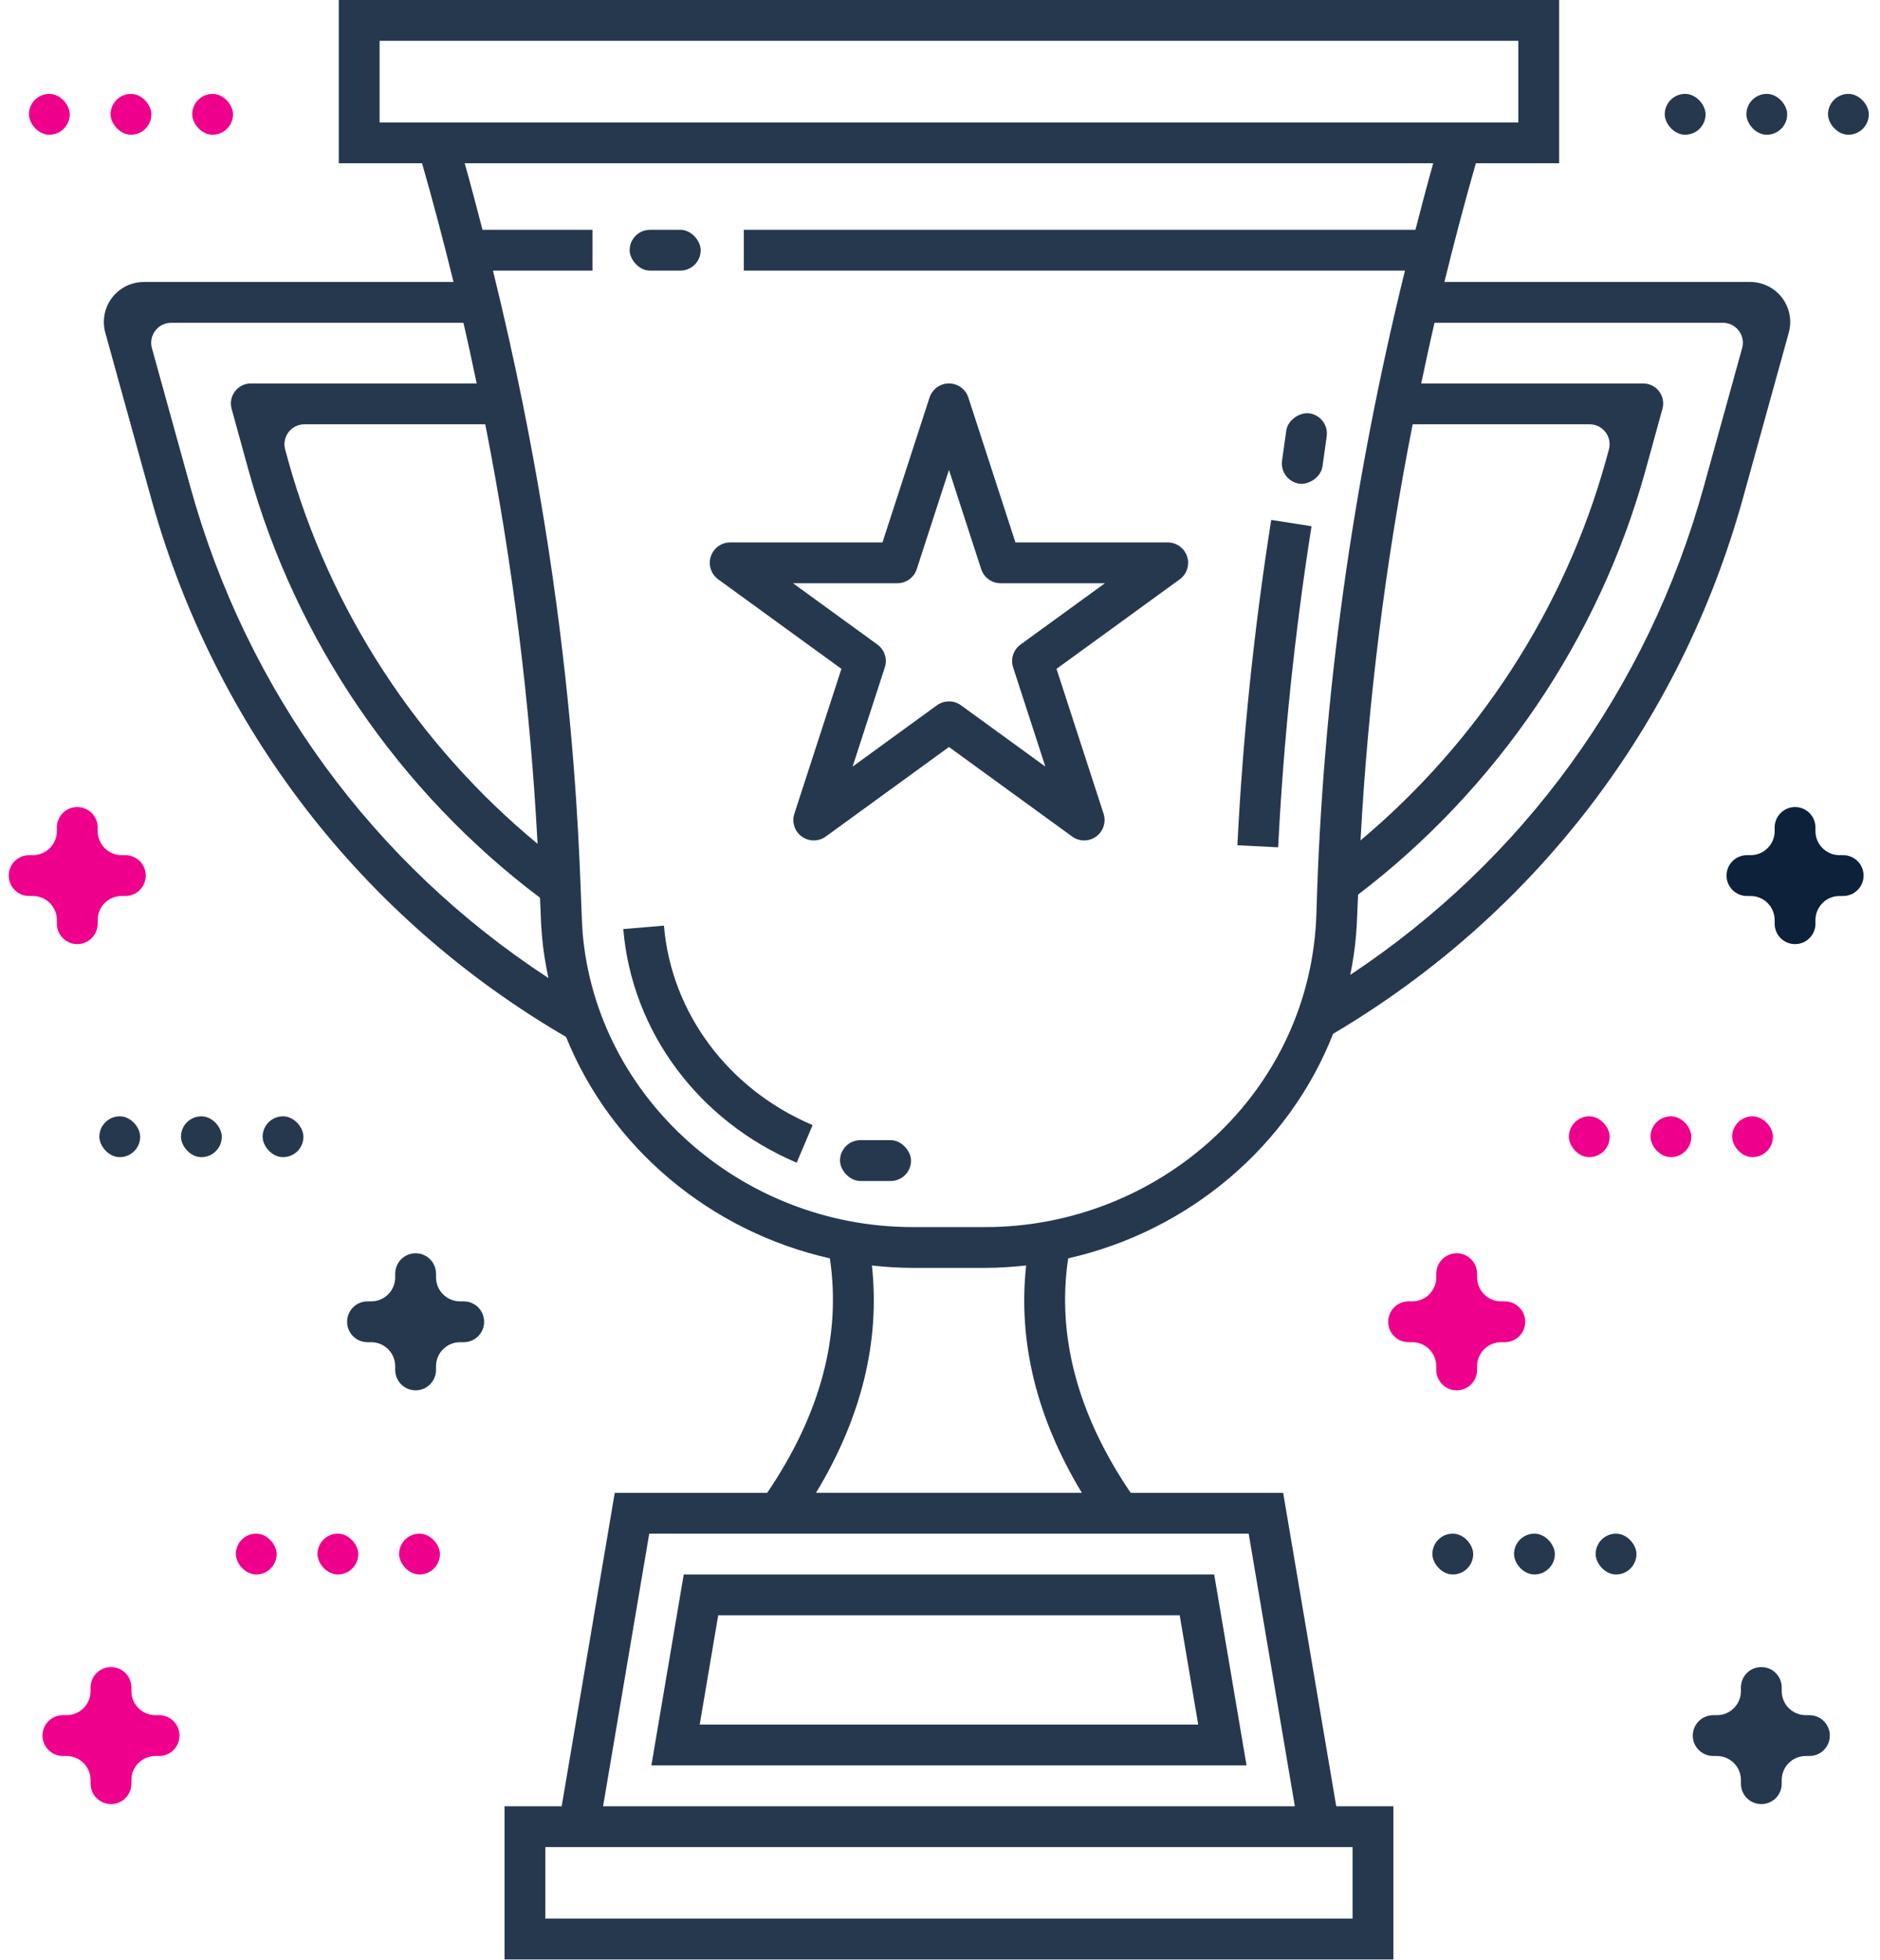 <?xml version="1.0" encoding="UTF-8"?>
<svg width="94px" height="98px" viewBox="0 0 94 98" version="1.1" xmlns="http://www.w3.org/2000/svg" xmlns:xlink="http://www.w3.org/1999/xlink">
    <title>F9EFB799-1BA3-43E0-9D26-B40C11598A12</title>
    <g id="Designs-" stroke="none" stroke-width="1" fill="none" fill-rule="evenodd">
        <g id="Modal:-Finished" transform="translate(-674, -316)" fill-rule="nonzero">
            <g id="Need-Help-Modal" transform="translate(325, 236)">
                <g id="Trophy-icon" transform="translate(349, 80)">
                    <path d="M60.709,78.711 L34.187,78.711 L32.569,88.258 L62.327,88.258 L60.709,78.711 Z M34.985,86.217 L35.911,80.752 L58.985,80.752 L59.911,86.217 L34.985,86.217 Z" id="Shape" fill="#26384E"></path>
                    <path d="M39.834,58.126 L40.631,56.247 C36.412,54.455 33.563,50.634 33.197,46.275 L31.164,46.446 C31.593,51.561 34.915,56.037 39.834,58.126 Z" id="Path" fill="#26384E"></path>
                    <rect id="Rectangle" fill="#26384E" x="42" y="57" width="3.552" height="2.041" rx="1.02"></rect>
                    <path d="M65.576,26.308 L63.561,25.991 C62.706,31.405 62.137,36.878 61.869,42.257 L63.908,42.359 C64.172,37.052 64.733,31.652 65.576,26.308 Z" id="Path" fill="#26384E"></path>
                    <rect id="Rectangle" fill="#26384E" transform="translate(65.218, 22.423) rotate(-82) translate(-65.218, -22.423) " x="63.443" y="21.403" width="3.552" height="2.041" rx="1.02"></rect>
                    <path d="M7.558,24.918 C10.726,36.334 18.092,45.891 28.303,51.839 C30.532,57.369 35.501,61.559 41.493,62.908 C42.072,66.773 41.019,70.711 38.36,74.63 L30.738,74.63 L28.084,90.299 L25.227,90.299 L25.227,97.959 L69.669,97.959 L69.669,90.299 L66.812,90.299 L64.158,74.63 L56.533,74.63 C53.88,70.719 52.829,66.78 53.41,62.907 C59.456,61.543 64.458,57.288 66.655,51.683 C76.731,45.725 84.004,36.237 87.144,24.918 L89.439,16.63 C89.734,15.566 89.11,14.464 88.045,14.169 C87.871,14.121 87.692,14.096 87.512,14.096 L72.22,14.096 L72.22,14.096 C72.707,12.116 73.226,10.137 73.793,8.162 L77.957,8.162 L77.957,0 L16.939,0 L16.939,8.162 L21.103,8.162 C21.67,10.137 22.189,12.116 22.676,14.096 L7.192,14.096 C6.087,14.096 5.192,14.992 5.192,16.096 C5.192,16.277 5.216,16.456 5.264,16.63 L7.558,24.918 L7.558,24.918 Z M67.628,92.34 L67.628,95.918 L27.268,95.918 L27.268,92.34 L27.738,92.34 L67.158,92.34 L67.628,92.34 L67.628,92.34 Z M64.742,90.299 L30.154,90.299 L32.462,76.671 L62.434,76.671 L64.742,90.299 Z M26.878,42.184 C20.879,37.225 16.48,30.489 14.407,23.014 L14.259,22.477 C14.112,21.944 14.425,21.394 14.957,21.247 C15.044,21.223 15.133,21.211 15.223,21.211 L24.263,21.211 L24.263,21.211 C25.643,28.214 26.512,35.224 26.878,42.184 Z M54.092,74.628 L40.802,74.628 C43.08,70.862 44.007,67.052 43.596,63.266 C44.265,63.338 44.941,63.385 45.627,63.385 L49.269,63.385 C49.958,63.385 50.636,63.338 51.307,63.265 C50.895,67.057 51.818,70.868 54.092,74.628 Z M70.633,21.211 L79.48,21.211 C80.032,21.211 80.48,21.659 80.48,22.211 C80.48,22.301 80.468,22.39 80.444,22.476 L80.296,23.013 L80.296,23.013 C78.246,30.404 73.921,37.071 68.027,42.013 C68.397,35.11 69.265,28.157 70.633,21.211 Z M87.107,17.404 L85.177,24.373 L85.177,24.373 C82.381,34.455 76.148,43.014 67.514,48.736 C67.642,48.096 67.744,47.448 67.799,46.787 C67.831,46.408 67.853,46.027 67.864,45.643 C67.873,45.337 67.895,45.03 67.905,44.724 C74.847,39.428 79.939,31.934 82.263,23.557 L83.123,20.435 C83.269,19.903 82.957,19.352 82.424,19.206 C82.338,19.182 82.248,19.17 82.159,19.17 L71.061,19.17 L71.061,19.17 C71.275,18.159 71.491,17.148 71.725,16.137 L86.144,16.137 C86.696,16.137 87.144,16.585 87.144,17.137 C87.144,17.227 87.131,17.317 87.107,17.404 Z M18.98,6.121 L18.98,2.041 L75.916,2.041 L75.916,6.121 C57.535,6.121 37.022,6.121 18.98,6.121 Z M71.661,8.162 C71.347,9.269 71.061,10.379 70.772,11.488 L37.191,11.488 L37.191,13.529 L70.248,13.529 C67.613,24.217 66.121,34.971 65.823,45.587 C65.589,54.623 57.953,61.345 49.269,61.345 L45.627,61.345 C37.069,61.345 29.824,54.875 29.13,46.615 C28.947,44.455 29.096,31.569 24.648,13.529 L29.623,13.529 L29.623,11.488 L24.124,11.488 C23.835,10.379 23.549,9.269 23.235,8.162 L71.661,8.162 Z M23.835,19.17 L12.544,19.17 C11.992,19.17 11.544,19.618 11.544,20.17 C11.544,20.26 11.556,20.349 11.58,20.436 L12.44,23.558 L12.44,23.558 C14.786,32.015 19.952,39.575 26.999,44.88 C27.007,45.134 27.026,45.389 27.033,45.643 C27.044,46.028 27.065,46.41 27.098,46.788 C27.158,47.504 27.276,48.204 27.42,48.894 C18.665,43.172 12.347,34.547 9.526,24.374 L7.596,17.404 C7.449,16.872 7.761,16.321 8.293,16.173 C8.38,16.149 8.47,16.137 8.56,16.137 L23.171,16.137 L23.171,16.137 C23.406,17.148 23.621,18.159 23.835,19.17 Z" id="Shape" fill="#26384E"></path>
                    <rect id="Rectangle" fill="#26384E" x="31.483" y="11.488" width="3.552" height="2.041" rx="1.02"></rect>
                    <rect id="Rectangle" fill="#EF008C" x="9.61" y="4.694" width="2.041" height="2.041" rx="1.02"></rect>
                    <rect id="Rectangle" fill="#EF008C" x="5.529" y="4.694" width="2.041" height="2.041" rx="1.02"></rect>
                    <rect id="Rectangle" fill="#EF008C" x="1.447" y="4.694" width="2.041" height="2.041" rx="1.02"></rect>
                    <rect id="Rectangle" fill="#26384E" x="91.4" y="4.694" width="2.041" height="2.041" rx="1.02"></rect>
                    <rect id="Rectangle" fill="#26384E" x="87.319" y="4.694" width="2.041" height="2.041" rx="1.02"></rect>
                    <rect id="Rectangle" fill="#26384E" x="83.237" y="4.694" width="2.041" height="2.041" rx="1.02"></rect>
                    <path d="M1.457,44.793 L1.64,44.793 C2.304,44.793 2.843,45.332 2.843,45.996 L2.843,46.179 C2.843,46.742 3.3,47.199 3.863,47.199 C4.427,47.199 4.884,46.742 4.884,46.179 L4.884,45.996 C4.884,45.332 5.422,44.793 6.087,44.793 L6.269,44.793 C6.833,44.793 7.289,44.336 7.289,43.773 C7.289,43.209 6.833,42.752 6.269,42.752 L6.087,42.752 C5.422,42.752 4.884,42.214 4.884,41.55 L4.884,41.367 C4.884,40.804 4.427,40.347 3.863,40.347 C3.3,40.347 2.843,40.804 2.843,41.367 L2.843,41.55 C2.843,42.214 2.304,42.752 1.64,42.752 L1.457,42.752 C0.893,42.752 0.436,43.209 0.436,43.773 C0.436,44.336 0.893,44.793 1.457,44.793 Z" id="Path" fill="#EF008C"></path>
                    <path d="M23.186,65.059 L23.004,65.059 C22.34,65.059 21.801,64.521 21.801,63.857 L21.801,63.674 C21.801,63.111 21.344,62.654 20.781,62.654 C20.217,62.654 19.76,63.111 19.76,63.674 L19.76,63.857 C19.76,64.521 19.222,65.059 18.558,65.059 L18.375,65.059 C17.812,65.059 17.355,65.516 17.355,66.08 C17.355,66.643 17.812,67.1 18.375,67.1 L18.558,67.1 C19.222,67.1 19.76,67.639 19.76,68.303 L19.76,68.486 C19.76,69.049 20.217,69.506 20.781,69.506 C21.344,69.506 21.801,69.049 21.801,68.486 L21.801,68.303 C21.801,67.639 22.34,67.1 23.004,67.1 L23.186,67.1 C23.75,67.1 24.207,66.643 24.207,66.08 C24.207,65.516 23.75,65.059 23.186,65.059 Z" id="Path" fill="#26384E"></path>
                    <path d="M3.326,85.746 L3.144,85.746 C2.58,85.746 2.124,86.203 2.124,86.767 C2.124,87.33 2.58,87.787 3.144,87.787 L3.326,87.787 C3.991,87.787 4.529,88.325 4.529,88.99 L4.529,89.172 C4.529,89.736 4.986,90.192 5.549,90.192 C6.113,90.192 6.57,89.736 6.57,89.172 L6.57,88.99 C6.57,88.325 7.108,87.787 7.773,87.787 L7.956,87.787 C8.52,87.787 8.976,87.33 8.976,86.767 C8.976,86.203 8.52,85.746 7.956,85.746 L7.773,85.746 C7.109,85.746 6.57,85.208 6.57,84.543 L6.57,84.361 C6.57,83.797 6.113,83.34 5.549,83.34 C4.986,83.34 4.529,83.797 4.529,84.361 L4.529,84.543 C4.529,85.208 3.991,85.746 3.326,85.746 Z" id="Path" fill="#EF008C"></path>
                    <rect id="Rectangle" fill="#26384E" x="4.968" y="55.808" width="2.041" height="2.041" rx="1.02"></rect>
                    <rect id="Rectangle" fill="#26384E" x="13.131" y="55.808" width="2.041" height="2.041" rx="1.02"></rect>
                    <rect id="Rectangle" fill="#26384E" x="9.049" y="55.808" width="2.041" height="2.041" rx="1.02"></rect>
                    <rect id="Rectangle" fill="#EF008C" x="11.792" y="76.671" width="2.041" height="2.041" rx="1.02"></rect>
                    <rect id="Rectangle" fill="#EF008C" x="15.874" y="76.671" width="2.041" height="2.041" rx="1.02"></rect>
                    <rect id="Rectangle" fill="#EF008C" x="19.956" y="76.671" width="2.041" height="2.041" rx="1.02"></rect>
                    <path d="M88.733,41.367 L88.733,41.55 C88.733,42.214 88.194,42.752 87.53,42.752 L87.348,42.752 C86.784,42.752 86.327,43.209 86.327,43.773 C86.327,44.336 86.784,44.793 87.348,44.793 L87.53,44.793 C88.194,44.793 88.733,45.332 88.733,45.996 L88.733,46.179 C88.733,46.742 89.19,47.199 89.753,47.199 C90.317,47.199 90.773,46.742 90.773,46.179 L90.773,45.996 C90.773,45.332 91.312,44.793 91.976,44.793 L92.159,44.793 C92.722,44.793 93.179,44.336 93.179,43.773 C93.179,43.209 92.722,42.752 92.159,42.752 L91.976,42.752 C91.312,42.752 90.773,42.214 90.773,41.55 L90.773,41.367 C90.773,40.804 90.317,40.347 89.753,40.347 C89.19,40.347 88.733,40.804 88.733,41.367 Z" id="Path" fill="#0D213A"></path>
                    <path d="M71.814,63.674 L71.814,63.857 C71.814,64.521 71.276,65.059 70.611,65.059 L70.429,65.059 C69.866,65.059 69.409,65.516 69.409,66.08 C69.409,66.643 69.866,67.1 70.429,67.1 L70.611,67.1 C71.276,67.1 71.814,67.639 71.814,68.303 L71.814,68.486 C71.814,69.049 72.271,69.506 72.835,69.506 C73.398,69.506 73.855,69.049 73.855,68.486 L73.855,68.303 C73.855,67.639 74.394,67.1 75.058,67.1 L75.241,67.1 C75.805,67.1 76.262,66.643 76.262,66.08 C76.262,65.516 75.805,65.059 75.241,65.059 L75.058,65.059 C74.394,65.059 73.855,64.521 73.855,63.857 L73.855,63.674 C73.855,63.111 73.398,62.654 72.835,62.654 C72.271,62.654 71.814,63.111 71.814,63.674 Z" id="Path" fill="#EF008C"></path>
                    <path d="M90.289,87.787 L90.472,87.787 C91.035,87.787 91.492,87.33 91.492,86.767 C91.492,86.203 91.035,85.746 90.472,85.746 L90.289,85.746 C89.625,85.746 89.086,85.208 89.086,84.543 L89.086,84.361 C89.086,83.797 88.63,83.34 88.066,83.34 C87.502,83.34 87.046,83.797 87.046,84.361 L87.046,84.543 C87.046,85.208 86.507,85.746 85.843,85.746 L85.661,85.746 C85.097,85.746 84.64,86.203 84.64,86.767 C84.64,87.33 85.097,87.787 85.661,87.787 L85.843,87.787 C86.507,87.787 87.046,88.325 87.046,88.99 L87.046,89.172 C87.046,89.736 87.502,90.192 88.066,90.192 C88.63,90.192 89.086,89.736 89.086,89.172 L89.086,88.99 C89.086,88.325 89.625,87.787 90.289,87.787 Z" id="Path" fill="#26384E"></path>
                    <rect id="Rectangle" fill="#EF008C" x="86.607" y="55.808" width="2.041" height="2.041" rx="1.02"></rect>
                    <rect id="Rectangle" fill="#EF008C" x="82.526" y="55.808" width="2.041" height="2.041" rx="1.02"></rect>
                    <rect id="Rectangle" fill="#EF008C" x="78.444" y="55.808" width="2.041" height="2.041" rx="1.02"></rect>
                    <rect id="Rectangle" fill="#26384E" x="79.782" y="76.671" width="2.041" height="2.041" rx="1.02"></rect>
                    <rect id="Rectangle" fill="#26384E" x="71.619" y="76.671" width="2.041" height="2.041" rx="1.02"></rect>
                    <rect id="Rectangle" fill="#26384E" x="75.701" y="76.671" width="2.041" height="2.041" rx="1.02"></rect>
                    <path d="M42.071,33.438 L39.718,40.68 C39.582,41.1 39.731,41.561 40.089,41.821 C40.268,41.951 40.478,42.016 40.689,42.016 C40.899,42.016 41.109,41.951 41.289,41.821 L47.448,37.345 L53.608,41.821 C53.967,42.081 54.449,42.081 54.808,41.821 C55.166,41.561 55.315,41.1 55.179,40.68 L52.826,33.438 L58.985,28.963 C59.343,28.703 59.493,28.243 59.356,27.822 C59.219,27.402 58.828,27.117 58.385,27.117 L50.771,27.117 L48.418,19.875 C48.282,19.454 47.89,19.17 47.448,19.17 C47.005,19.17 46.614,19.454 46.477,19.875 L44.124,27.117 L36.51,27.117 C36.068,27.117 35.676,27.402 35.54,27.822 C35.403,28.243 35.553,28.703 35.91,28.963 L42.071,33.438 Z M44.866,29.158 C45.309,29.158 45.7,28.873 45.837,28.453 L47.448,23.493 L49.059,28.453 C49.196,28.873 49.588,29.158 50.03,29.158 L55.246,29.158 L51.026,32.223 C50.669,32.483 50.519,32.944 50.656,33.364 L52.267,38.324 L48.048,35.258 C47.868,35.128 47.658,35.064 47.448,35.064 C47.238,35.064 47.027,35.128 46.848,35.258 L42.63,38.324 L44.241,33.364 C44.378,32.943 44.228,32.483 43.871,32.223 L39.651,29.158 L44.866,29.158 L44.866,29.158 Z" id="Shape" fill="#26384E"></path>
                </g>
            </g>
        </g>
    </g>
</svg>